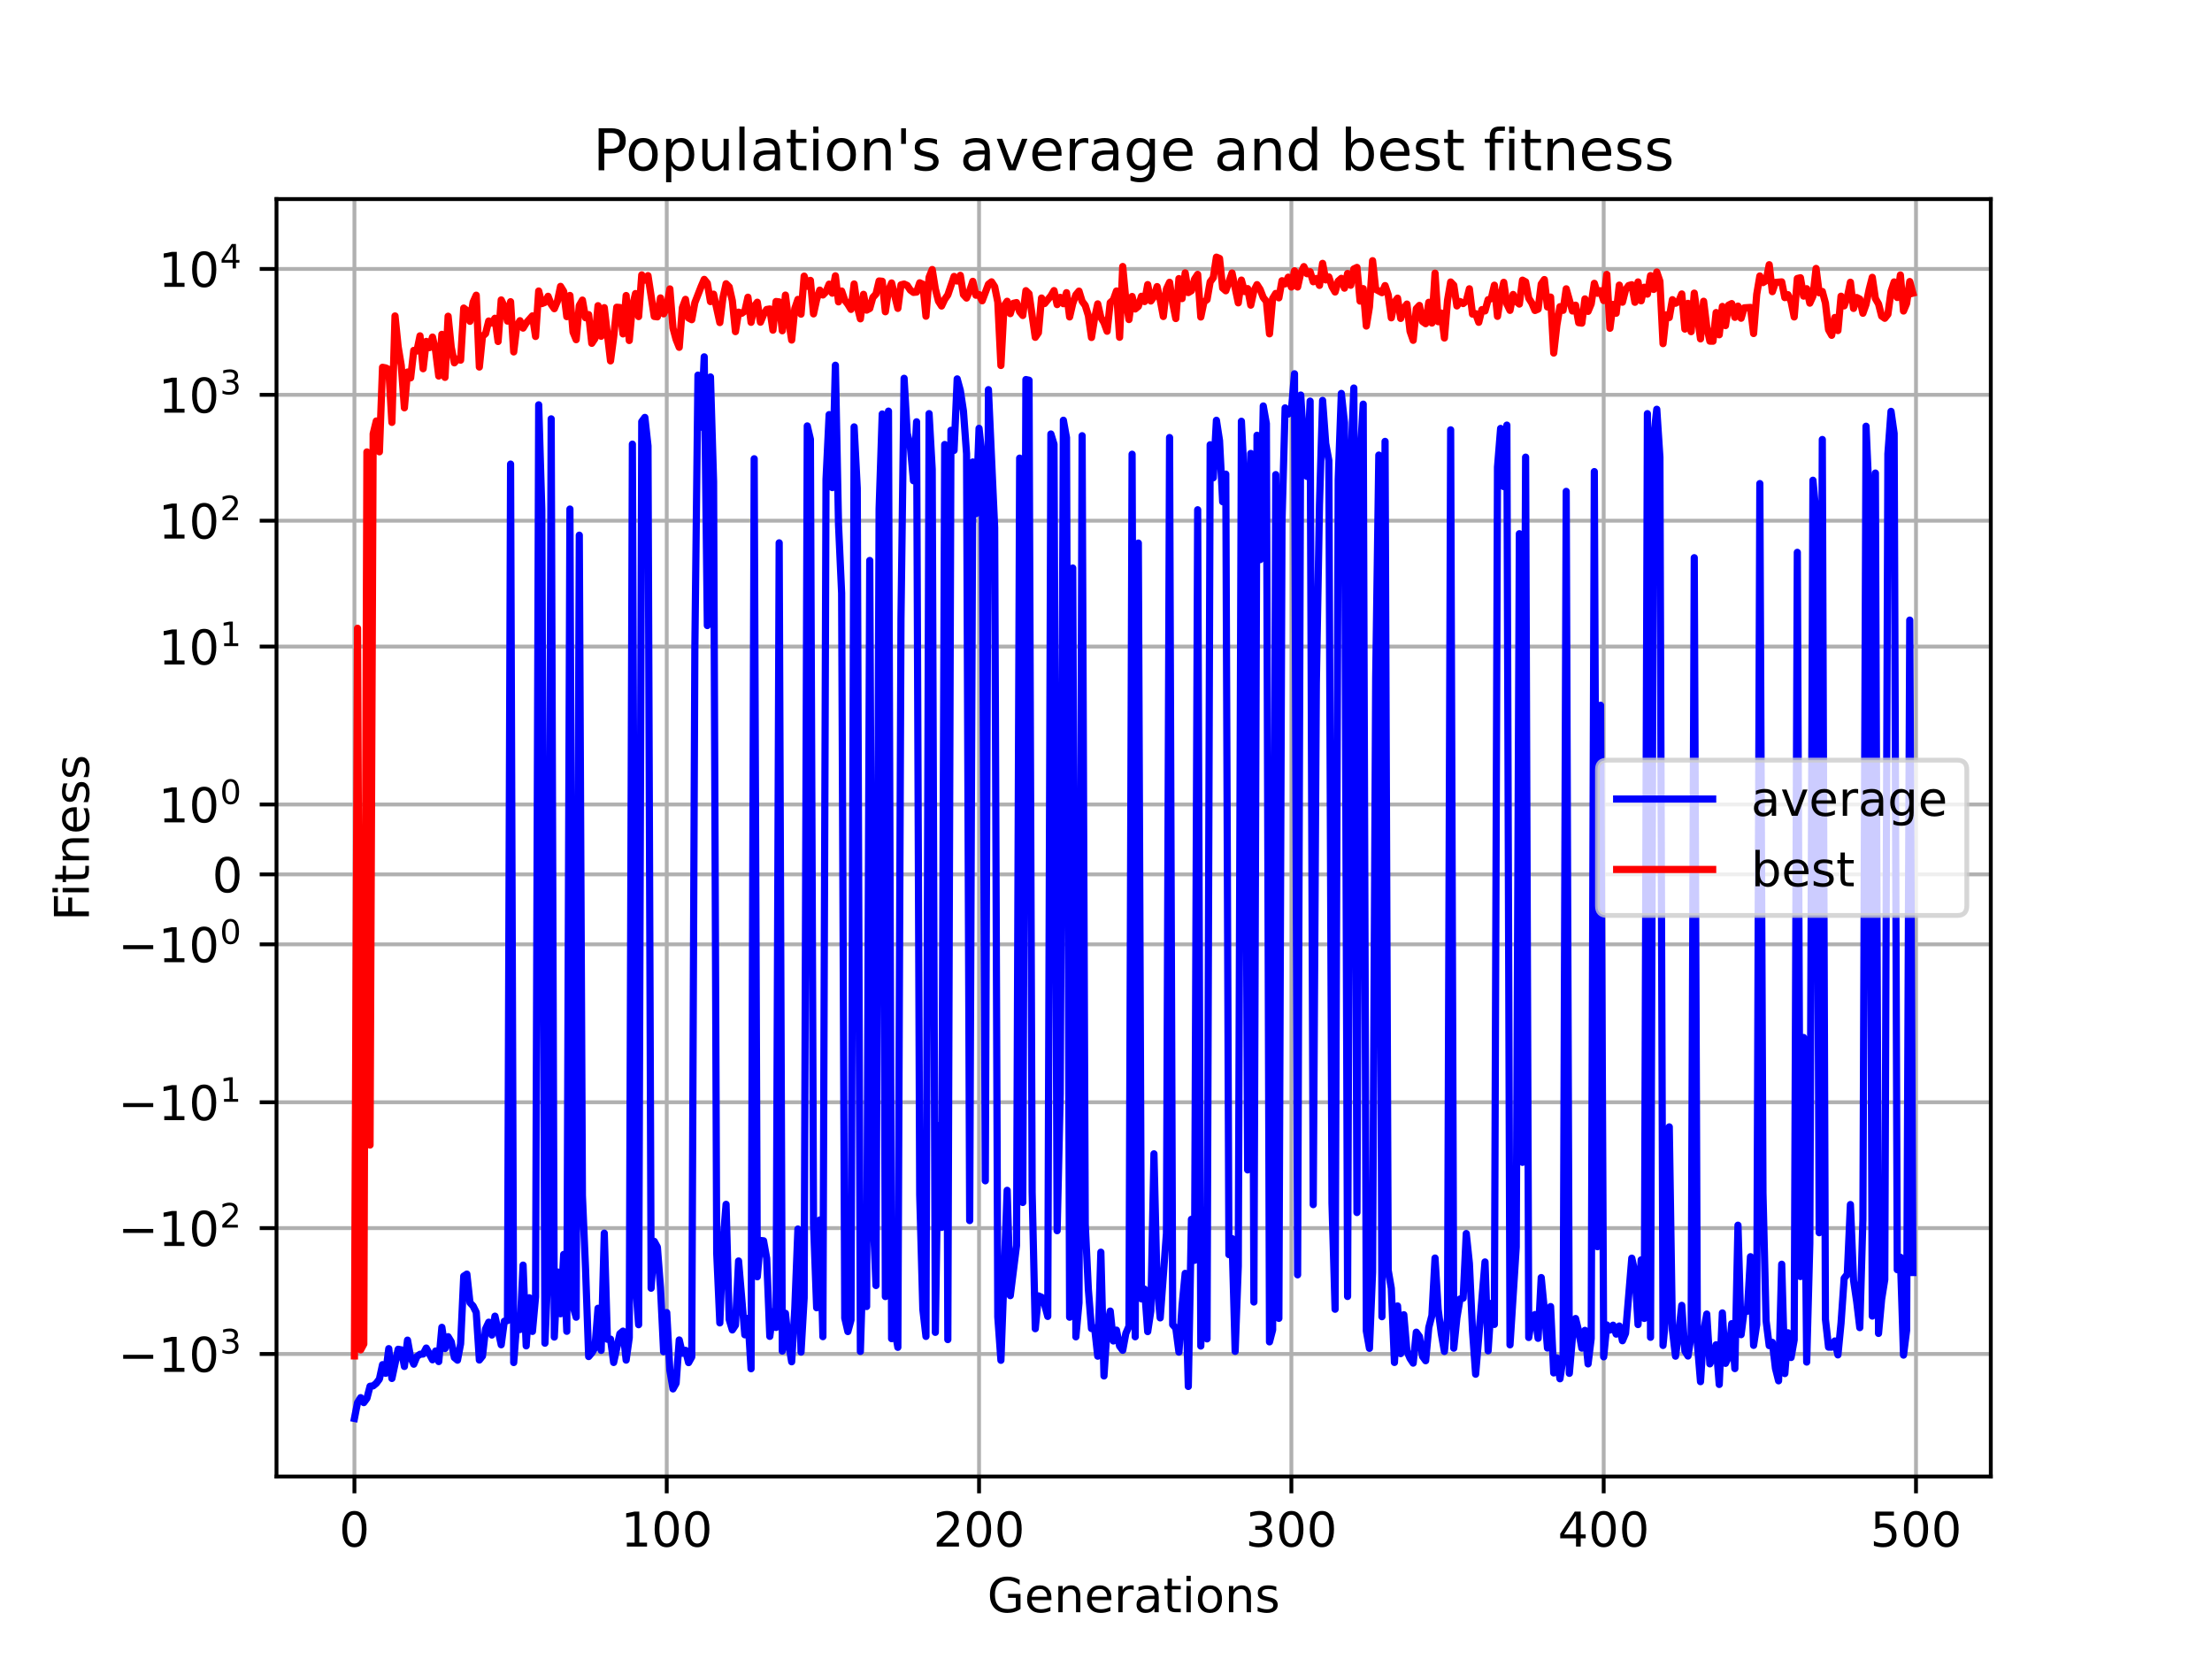 <?xml version="1.0" encoding="utf-8" standalone="no"?>
<!DOCTYPE svg PUBLIC "-//W3C//DTD SVG 1.1//EN"
  "http://www.w3.org/Graphics/SVG/1.1/DTD/svg11.dtd">
<!-- Created with matplotlib (https://matplotlib.org/) -->
<svg height="345.6pt" version="1.1" viewBox="0 0 460.8 345.6" width="460.8pt" xmlns="http://www.w3.org/2000/svg" xmlns:xlink="http://www.w3.org/1999/xlink">
 <defs>
  <style type="text/css">*{stroke-linecap:butt;stroke-linejoin:round;}</style>
 </defs>
 <g id="figure_1">
  <g id="patch_1">
   <path d="M 0 345.6 
L 460.8 345.6 
L 460.8 0 
L 0 0 
z
" style="fill:#ffffff;"/>
  </g>
  <g id="axes_1">
   <g id="patch_2">
    <path d="M 57.6 307.584 
L 414.72 307.584 
L 414.72 41.472 
L 57.6 41.472 
z
" style="fill:#ffffff;"/>
   </g>
   <g id="matplotlib.axis_1">
    <g id="xtick_1">
     <g id="line2d_1">
      <path clip-path="url(#pedc7adfb23)" d="M 73.833 307.584 
L 73.833 41.472 
" style="fill:none;stroke:#b0b0b0;stroke-linecap:square;stroke-width:0.8;"/>
     </g>
     <g id="line2d_2">
      <defs>
       <path d="M 0 0 
L 0 3.5 
" id="m3aedc5a200" style="stroke:#000000;stroke-width:0.8;"/>
      </defs>
      <g>
       <use style="stroke:#000000;stroke-width:0.8;" x="73.833" xlink:href="#m3aedc5a200" y="307.584"/>
      </g>
     </g>
     <g id="text_1">
      <!-- 0 -->
      <g transform="translate(70.651 322.182)scale(0.1 -0.1)">
       <defs>
        <path d="M 31.781 66.406 
Q 24.172 66.406 20.328 58.906 
Q 16.5 51.422 16.5 36.375 
Q 16.5 21.391 20.328 13.891 
Q 24.172 6.391 31.781 6.391 
Q 39.453 6.391 43.281 13.891 
Q 47.125 21.391 47.125 36.375 
Q 47.125 51.422 43.281 58.906 
Q 39.453 66.406 31.781 66.406 
z
M 31.781 74.219 
Q 44.047 74.219 50.516 64.516 
Q 56.984 54.828 56.984 36.375 
Q 56.984 17.969 50.516 8.266 
Q 44.047 -1.422 31.781 -1.422 
Q 19.531 -1.422 13.062 8.266 
Q 6.594 17.969 6.594 36.375 
Q 6.594 54.828 13.062 64.516 
Q 19.531 74.219 31.781 74.219 
z
" id="DejaVuSans-48"/>
       </defs>
       <use xlink:href="#DejaVuSans-48"/>
      </g>
     </g>
    </g>
    <g id="xtick_2">
     <g id="line2d_3">
      <path clip-path="url(#pedc7adfb23)" d="M 138.894 307.584 
L 138.894 41.472 
" style="fill:none;stroke:#b0b0b0;stroke-linecap:square;stroke-width:0.8;"/>
     </g>
     <g id="line2d_4">
      <g>
       <use style="stroke:#000000;stroke-width:0.8;" x="138.894" xlink:href="#m3aedc5a200" y="307.584"/>
      </g>
     </g>
     <g id="text_2">
      <!-- 100 -->
      <g transform="translate(129.35 322.182)scale(0.1 -0.1)">
       <defs>
        <path d="M 12.406 8.297 
L 28.516 8.297 
L 28.516 63.922 
L 10.984 60.406 
L 10.984 69.391 
L 28.422 72.906 
L 38.281 72.906 
L 38.281 8.297 
L 54.391 8.297 
L 54.391 0 
L 12.406 0 
z
" id="DejaVuSans-49"/>
       </defs>
       <use xlink:href="#DejaVuSans-49"/>
       <use x="63.623" xlink:href="#DejaVuSans-48"/>
       <use x="127.246" xlink:href="#DejaVuSans-48"/>
      </g>
     </g>
    </g>
    <g id="xtick_3">
     <g id="line2d_5">
      <path clip-path="url(#pedc7adfb23)" d="M 203.955 307.584 
L 203.955 41.472 
" style="fill:none;stroke:#b0b0b0;stroke-linecap:square;stroke-width:0.8;"/>
     </g>
     <g id="line2d_6">
      <g>
       <use style="stroke:#000000;stroke-width:0.8;" x="203.955" xlink:href="#m3aedc5a200" y="307.584"/>
      </g>
     </g>
     <g id="text_3">
      <!-- 200 -->
      <g transform="translate(194.411 322.182)scale(0.1 -0.1)">
       <defs>
        <path d="M 19.188 8.297 
L 53.609 8.297 
L 53.609 0 
L 7.328 0 
L 7.328 8.297 
Q 12.938 14.109 22.625 23.891 
Q 32.328 33.688 34.812 36.531 
Q 39.547 41.844 41.422 45.531 
Q 43.312 49.219 43.312 52.781 
Q 43.312 58.594 39.234 62.25 
Q 35.156 65.922 28.609 65.922 
Q 23.969 65.922 18.812 64.312 
Q 13.672 62.703 7.812 59.422 
L 7.812 69.391 
Q 13.766 71.781 18.938 73 
Q 24.125 74.219 28.422 74.219 
Q 39.75 74.219 46.484 68.547 
Q 53.219 62.891 53.219 53.422 
Q 53.219 48.922 51.531 44.891 
Q 49.859 40.875 45.406 35.406 
Q 44.188 33.984 37.641 27.219 
Q 31.109 20.453 19.188 8.297 
z
" id="DejaVuSans-50"/>
       </defs>
       <use xlink:href="#DejaVuSans-50"/>
       <use x="63.623" xlink:href="#DejaVuSans-48"/>
       <use x="127.246" xlink:href="#DejaVuSans-48"/>
      </g>
     </g>
    </g>
    <g id="xtick_4">
     <g id="line2d_7">
      <path clip-path="url(#pedc7adfb23)" d="M 269.016 307.584 
L 269.016 41.472 
" style="fill:none;stroke:#b0b0b0;stroke-linecap:square;stroke-width:0.8;"/>
     </g>
     <g id="line2d_8">
      <g>
       <use style="stroke:#000000;stroke-width:0.8;" x="269.016" xlink:href="#m3aedc5a200" y="307.584"/>
      </g>
     </g>
     <g id="text_4">
      <!-- 300 -->
      <g transform="translate(259.472 322.182)scale(0.1 -0.1)">
       <defs>
        <path d="M 40.578 39.312 
Q 47.656 37.797 51.625 33 
Q 55.609 28.219 55.609 21.188 
Q 55.609 10.406 48.188 4.484 
Q 40.766 -1.422 27.094 -1.422 
Q 22.516 -1.422 17.656 -0.516 
Q 12.797 0.391 7.625 2.203 
L 7.625 11.719 
Q 11.719 9.328 16.594 8.109 
Q 21.484 6.891 26.812 6.891 
Q 36.078 6.891 40.938 10.547 
Q 45.797 14.203 45.797 21.188 
Q 45.797 27.641 41.281 31.266 
Q 36.766 34.906 28.719 34.906 
L 20.219 34.906 
L 20.219 43.016 
L 29.109 43.016 
Q 36.375 43.016 40.234 45.922 
Q 44.094 48.828 44.094 54.297 
Q 44.094 59.906 40.109 62.906 
Q 36.141 65.922 28.719 65.922 
Q 24.656 65.922 20.016 65.031 
Q 15.375 64.156 9.812 62.312 
L 9.812 71.094 
Q 15.438 72.656 20.344 73.438 
Q 25.25 74.219 29.594 74.219 
Q 40.828 74.219 47.359 69.109 
Q 53.906 64.016 53.906 55.328 
Q 53.906 49.266 50.438 45.094 
Q 46.969 40.922 40.578 39.312 
z
" id="DejaVuSans-51"/>
       </defs>
       <use xlink:href="#DejaVuSans-51"/>
       <use x="63.623" xlink:href="#DejaVuSans-48"/>
       <use x="127.246" xlink:href="#DejaVuSans-48"/>
      </g>
     </g>
    </g>
    <g id="xtick_5">
     <g id="line2d_9">
      <path clip-path="url(#pedc7adfb23)" d="M 334.077 307.584 
L 334.077 41.472 
" style="fill:none;stroke:#b0b0b0;stroke-linecap:square;stroke-width:0.8;"/>
     </g>
     <g id="line2d_10">
      <g>
       <use style="stroke:#000000;stroke-width:0.8;" x="334.077" xlink:href="#m3aedc5a200" y="307.584"/>
      </g>
     </g>
     <g id="text_5">
      <!-- 400 -->
      <g transform="translate(324.533 322.182)scale(0.1 -0.1)">
       <defs>
        <path d="M 37.797 64.312 
L 12.891 25.391 
L 37.797 25.391 
z
M 35.203 72.906 
L 47.609 72.906 
L 47.609 25.391 
L 58.016 25.391 
L 58.016 17.188 
L 47.609 17.188 
L 47.609 0 
L 37.797 0 
L 37.797 17.188 
L 4.891 17.188 
L 4.891 26.703 
z
" id="DejaVuSans-52"/>
       </defs>
       <use xlink:href="#DejaVuSans-52"/>
       <use x="63.623" xlink:href="#DejaVuSans-48"/>
       <use x="127.246" xlink:href="#DejaVuSans-48"/>
      </g>
     </g>
    </g>
    <g id="xtick_6">
     <g id="line2d_11">
      <path clip-path="url(#pedc7adfb23)" d="M 399.138 307.584 
L 399.138 41.472 
" style="fill:none;stroke:#b0b0b0;stroke-linecap:square;stroke-width:0.8;"/>
     </g>
     <g id="line2d_12">
      <g>
       <use style="stroke:#000000;stroke-width:0.8;" x="399.138" xlink:href="#m3aedc5a200" y="307.584"/>
      </g>
     </g>
     <g id="text_6">
      <!-- 500 -->
      <g transform="translate(389.594 322.182)scale(0.1 -0.1)">
       <defs>
        <path d="M 10.797 72.906 
L 49.516 72.906 
L 49.516 64.594 
L 19.828 64.594 
L 19.828 46.734 
Q 21.969 47.469 24.109 47.828 
Q 26.266 48.188 28.422 48.188 
Q 40.625 48.188 47.75 41.5 
Q 54.891 34.812 54.891 23.391 
Q 54.891 11.625 47.562 5.094 
Q 40.234 -1.422 26.906 -1.422 
Q 22.312 -1.422 17.547 -0.641 
Q 12.797 0.141 7.719 1.703 
L 7.719 11.625 
Q 12.109 9.234 16.797 8.062 
Q 21.484 6.891 26.703 6.891 
Q 35.156 6.891 40.078 11.328 
Q 45.016 15.766 45.016 23.391 
Q 45.016 31 40.078 35.438 
Q 35.156 39.891 26.703 39.891 
Q 22.75 39.891 18.812 39.016 
Q 14.891 38.141 10.797 36.281 
z
" id="DejaVuSans-53"/>
       </defs>
       <use xlink:href="#DejaVuSans-53"/>
       <use x="63.623" xlink:href="#DejaVuSans-48"/>
       <use x="127.246" xlink:href="#DejaVuSans-48"/>
      </g>
     </g>
    </g>
    <g id="text_7">
     <!-- Generations -->
     <g transform="translate(205.662 335.861)scale(0.1 -0.1)">
      <defs>
       <path d="M 59.516 10.406 
L 59.516 29.984 
L 43.406 29.984 
L 43.406 38.094 
L 69.281 38.094 
L 69.281 6.781 
Q 63.578 2.734 56.688 0.656 
Q 49.812 -1.422 42 -1.422 
Q 24.906 -1.422 15.25 8.562 
Q 5.609 18.562 5.609 36.375 
Q 5.609 54.25 15.25 64.234 
Q 24.906 74.219 42 74.219 
Q 49.125 74.219 55.547 72.453 
Q 61.969 70.703 67.391 67.281 
L 67.391 56.781 
Q 61.922 61.422 55.766 63.766 
Q 49.609 66.109 42.828 66.109 
Q 29.438 66.109 22.719 58.641 
Q 16.016 51.172 16.016 36.375 
Q 16.016 21.625 22.719 14.156 
Q 29.438 6.688 42.828 6.688 
Q 48.047 6.688 52.141 7.594 
Q 56.25 8.5 59.516 10.406 
z
" id="DejaVuSans-71"/>
       <path d="M 56.203 29.594 
L 56.203 25.203 
L 14.891 25.203 
Q 15.484 15.922 20.484 11.062 
Q 25.484 6.203 34.422 6.203 
Q 39.594 6.203 44.453 7.469 
Q 49.312 8.734 54.109 11.281 
L 54.109 2.781 
Q 49.266 0.734 44.188 -0.344 
Q 39.109 -1.422 33.891 -1.422 
Q 20.797 -1.422 13.156 6.188 
Q 5.516 13.812 5.516 26.812 
Q 5.516 40.234 12.766 48.109 
Q 20.016 56 32.328 56 
Q 43.359 56 49.781 48.891 
Q 56.203 41.797 56.203 29.594 
z
M 47.219 32.234 
Q 47.125 39.594 43.094 43.984 
Q 39.062 48.391 32.422 48.391 
Q 24.906 48.391 20.391 44.141 
Q 15.875 39.891 15.188 32.172 
z
" id="DejaVuSans-101"/>
       <path d="M 54.891 33.016 
L 54.891 0 
L 45.906 0 
L 45.906 32.719 
Q 45.906 40.484 42.875 44.328 
Q 39.844 48.188 33.797 48.188 
Q 26.516 48.188 22.312 43.547 
Q 18.109 38.922 18.109 30.906 
L 18.109 0 
L 9.078 0 
L 9.078 54.688 
L 18.109 54.688 
L 18.109 46.188 
Q 21.344 51.125 25.703 53.562 
Q 30.078 56 35.797 56 
Q 45.219 56 50.047 50.172 
Q 54.891 44.344 54.891 33.016 
z
" id="DejaVuSans-110"/>
       <path d="M 41.109 46.297 
Q 39.594 47.172 37.812 47.578 
Q 36.031 48 33.891 48 
Q 26.266 48 22.188 43.047 
Q 18.109 38.094 18.109 28.812 
L 18.109 0 
L 9.078 0 
L 9.078 54.688 
L 18.109 54.688 
L 18.109 46.188 
Q 20.953 51.172 25.484 53.578 
Q 30.031 56 36.531 56 
Q 37.453 56 38.578 55.875 
Q 39.703 55.766 41.062 55.516 
z
" id="DejaVuSans-114"/>
       <path d="M 34.281 27.484 
Q 23.391 27.484 19.188 25 
Q 14.984 22.516 14.984 16.5 
Q 14.984 11.719 18.141 8.906 
Q 21.297 6.109 26.703 6.109 
Q 34.188 6.109 38.703 11.406 
Q 43.219 16.703 43.219 25.484 
L 43.219 27.484 
z
M 52.203 31.203 
L 52.203 0 
L 43.219 0 
L 43.219 8.297 
Q 40.141 3.328 35.547 0.953 
Q 30.953 -1.422 24.312 -1.422 
Q 15.922 -1.422 10.953 3.297 
Q 6 8.016 6 15.922 
Q 6 25.141 12.172 29.828 
Q 18.359 34.516 30.609 34.516 
L 43.219 34.516 
L 43.219 35.406 
Q 43.219 41.609 39.141 45 
Q 35.062 48.391 27.688 48.391 
Q 23 48.391 18.547 47.266 
Q 14.109 46.141 10.016 43.891 
L 10.016 52.203 
Q 14.938 54.109 19.578 55.047 
Q 24.219 56 28.609 56 
Q 40.484 56 46.344 49.844 
Q 52.203 43.703 52.203 31.203 
z
" id="DejaVuSans-97"/>
       <path d="M 18.312 70.219 
L 18.312 54.688 
L 36.812 54.688 
L 36.812 47.703 
L 18.312 47.703 
L 18.312 18.016 
Q 18.312 11.328 20.141 9.422 
Q 21.969 7.516 27.594 7.516 
L 36.812 7.516 
L 36.812 0 
L 27.594 0 
Q 17.188 0 13.234 3.875 
Q 9.281 7.766 9.281 18.016 
L 9.281 47.703 
L 2.688 47.703 
L 2.688 54.688 
L 9.281 54.688 
L 9.281 70.219 
z
" id="DejaVuSans-116"/>
       <path d="M 9.422 54.688 
L 18.406 54.688 
L 18.406 0 
L 9.422 0 
z
M 9.422 75.984 
L 18.406 75.984 
L 18.406 64.594 
L 9.422 64.594 
z
" id="DejaVuSans-105"/>
       <path d="M 30.609 48.391 
Q 23.391 48.391 19.188 42.75 
Q 14.984 37.109 14.984 27.297 
Q 14.984 17.484 19.156 11.844 
Q 23.344 6.203 30.609 6.203 
Q 37.797 6.203 41.984 11.859 
Q 46.188 17.531 46.188 27.297 
Q 46.188 37.016 41.984 42.703 
Q 37.797 48.391 30.609 48.391 
z
M 30.609 56 
Q 42.328 56 49.016 48.375 
Q 55.719 40.766 55.719 27.297 
Q 55.719 13.875 49.016 6.219 
Q 42.328 -1.422 30.609 -1.422 
Q 18.844 -1.422 12.172 6.219 
Q 5.516 13.875 5.516 27.297 
Q 5.516 40.766 12.172 48.375 
Q 18.844 56 30.609 56 
z
" id="DejaVuSans-111"/>
       <path d="M 44.281 53.078 
L 44.281 44.578 
Q 40.484 46.531 36.375 47.5 
Q 32.281 48.484 27.875 48.484 
Q 21.188 48.484 17.844 46.438 
Q 14.5 44.391 14.5 40.281 
Q 14.5 37.156 16.891 35.375 
Q 19.281 33.594 26.516 31.984 
L 29.594 31.297 
Q 39.156 29.25 43.188 25.516 
Q 47.219 21.781 47.219 15.094 
Q 47.219 7.469 41.188 3.016 
Q 35.156 -1.422 24.609 -1.422 
Q 20.219 -1.422 15.453 -0.562 
Q 10.688 0.297 5.422 2 
L 5.422 11.281 
Q 10.406 8.688 15.234 7.391 
Q 20.062 6.109 24.812 6.109 
Q 31.156 6.109 34.562 8.281 
Q 37.984 10.453 37.984 14.406 
Q 37.984 18.062 35.516 20.016 
Q 33.062 21.969 24.703 23.781 
L 21.578 24.516 
Q 13.234 26.266 9.516 29.906 
Q 5.812 33.547 5.812 39.891 
Q 5.812 47.609 11.281 51.797 
Q 16.75 56 26.812 56 
Q 31.781 56 36.172 55.266 
Q 40.578 54.547 44.281 53.078 
z
" id="DejaVuSans-115"/>
      </defs>
      <use xlink:href="#DejaVuSans-71"/>
      <use x="77.49" xlink:href="#DejaVuSans-101"/>
      <use x="139.014" xlink:href="#DejaVuSans-110"/>
      <use x="202.393" xlink:href="#DejaVuSans-101"/>
      <use x="263.916" xlink:href="#DejaVuSans-114"/>
      <use x="305.029" xlink:href="#DejaVuSans-97"/>
      <use x="366.309" xlink:href="#DejaVuSans-116"/>
      <use x="405.518" xlink:href="#DejaVuSans-105"/>
      <use x="433.301" xlink:href="#DejaVuSans-111"/>
      <use x="494.482" xlink:href="#DejaVuSans-110"/>
      <use x="557.861" xlink:href="#DejaVuSans-115"/>
     </g>
    </g>
   </g>
   <g id="matplotlib.axis_2">
    <g id="ytick_1">
     <g id="line2d_13">
      <path clip-path="url(#pedc7adfb23)" d="M 57.6 282.058 
L 414.72 282.058 
" style="fill:none;stroke:#b0b0b0;stroke-linecap:square;stroke-width:0.8;"/>
     </g>
     <g id="line2d_14">
      <defs>
       <path d="M 0 0 
L -3.5 0 
" id="m9cb0494a49" style="stroke:#000000;stroke-width:0.8;"/>
      </defs>
      <g>
       <use style="stroke:#000000;stroke-width:0.8;" x="57.6" xlink:href="#m9cb0494a49" y="282.058"/>
      </g>
     </g>
     <g id="text_8">
      <!-- $\mathdefault{-10^{3}}$ -->
      <g transform="translate(24.6 285.858)scale(0.1 -0.1)">
       <defs>
        <path d="M 10.594 35.5 
L 73.188 35.5 
L 73.188 27.203 
L 10.594 27.203 
z
" id="DejaVuSans-8722"/>
       </defs>
       <use transform="translate(0 0.766)" xlink:href="#DejaVuSans-8722"/>
       <use transform="translate(83.789 0.766)" xlink:href="#DejaVuSans-49"/>
       <use transform="translate(147.412 0.766)" xlink:href="#DejaVuSans-48"/>
       <use transform="translate(211.992 39.047)scale(0.7)" xlink:href="#DejaVuSans-51"/>
      </g>
     </g>
    </g>
    <g id="ytick_2">
     <g id="line2d_15">
      <path clip-path="url(#pedc7adfb23)" d="M 57.6 255.837 
L 414.72 255.837 
" style="fill:none;stroke:#b0b0b0;stroke-linecap:square;stroke-width:0.8;"/>
     </g>
     <g id="line2d_16">
      <g>
       <use style="stroke:#000000;stroke-width:0.8;" x="57.6" xlink:href="#m9cb0494a49" y="255.837"/>
      </g>
     </g>
     <g id="text_9">
      <!-- $\mathdefault{-10^{2}}$ -->
      <g transform="translate(24.6 259.636)scale(0.1 -0.1)">
       <use transform="translate(0 0.766)" xlink:href="#DejaVuSans-8722"/>
       <use transform="translate(83.789 0.766)" xlink:href="#DejaVuSans-49"/>
       <use transform="translate(147.412 0.766)" xlink:href="#DejaVuSans-48"/>
       <use transform="translate(211.992 39.047)scale(0.7)" xlink:href="#DejaVuSans-50"/>
      </g>
     </g>
    </g>
    <g id="ytick_3">
     <g id="line2d_17">
      <path clip-path="url(#pedc7adfb23)" d="M 57.6 229.615 
L 414.72 229.615 
" style="fill:none;stroke:#b0b0b0;stroke-linecap:square;stroke-width:0.8;"/>
     </g>
     <g id="line2d_18">
      <g>
       <use style="stroke:#000000;stroke-width:0.8;" x="57.6" xlink:href="#m9cb0494a49" y="229.615"/>
      </g>
     </g>
     <g id="text_10">
      <!-- $\mathdefault{-10^{1}}$ -->
      <g transform="translate(24.6 233.414)scale(0.1 -0.1)">
       <use transform="translate(0 0.684)" xlink:href="#DejaVuSans-8722"/>
       <use transform="translate(83.789 0.684)" xlink:href="#DejaVuSans-49"/>
       <use transform="translate(147.412 0.684)" xlink:href="#DejaVuSans-48"/>
       <use transform="translate(211.992 38.966)scale(0.7)" xlink:href="#DejaVuSans-49"/>
      </g>
     </g>
    </g>
    <g id="ytick_4">
     <g id="line2d_19">
      <path clip-path="url(#pedc7adfb23)" d="M 57.6 196.72 
L 414.72 196.72 
" style="fill:none;stroke:#b0b0b0;stroke-linecap:square;stroke-width:0.8;"/>
     </g>
     <g id="line2d_20">
      <g>
       <use style="stroke:#000000;stroke-width:0.8;" x="57.6" xlink:href="#m9cb0494a49" y="196.72"/>
      </g>
     </g>
     <g id="text_11">
      <!-- $\mathdefault{-10^{0}}$ -->
      <g transform="translate(24.6 200.519)scale(0.1 -0.1)">
       <use transform="translate(0 0.766)" xlink:href="#DejaVuSans-8722"/>
       <use transform="translate(83.789 0.766)" xlink:href="#DejaVuSans-49"/>
       <use transform="translate(147.412 0.766)" xlink:href="#DejaVuSans-48"/>
       <use transform="translate(211.992 39.047)scale(0.7)" xlink:href="#DejaVuSans-48"/>
      </g>
     </g>
    </g>
    <g id="ytick_5">
     <g id="line2d_21">
      <path clip-path="url(#pedc7adfb23)" d="M 57.6 182.152 
L 414.72 182.152 
" style="fill:none;stroke:#b0b0b0;stroke-linecap:square;stroke-width:0.8;"/>
     </g>
     <g id="line2d_22">
      <g>
       <use style="stroke:#000000;stroke-width:0.8;" x="57.6" xlink:href="#m9cb0494a49" y="182.152"/>
      </g>
     </g>
     <g id="text_12">
      <!-- $\mathdefault{0}$ -->
      <g transform="translate(44.2 185.951)scale(0.1 -0.1)">
       <use transform="translate(0 0.781)" xlink:href="#DejaVuSans-48"/>
      </g>
     </g>
    </g>
    <g id="ytick_6">
     <g id="line2d_23">
      <path clip-path="url(#pedc7adfb23)" d="M 57.6 167.585 
L 414.72 167.585 
" style="fill:none;stroke:#b0b0b0;stroke-linecap:square;stroke-width:0.8;"/>
     </g>
     <g id="line2d_24">
      <g>
       <use style="stroke:#000000;stroke-width:0.8;" x="57.6" xlink:href="#m9cb0494a49" y="167.585"/>
      </g>
     </g>
     <g id="text_13">
      <!-- $\mathdefault{10^{0}}$ -->
      <g transform="translate(33 171.384)scale(0.1 -0.1)">
       <use transform="translate(0 0.766)" xlink:href="#DejaVuSans-49"/>
       <use transform="translate(63.623 0.766)" xlink:href="#DejaVuSans-48"/>
       <use transform="translate(128.203 39.047)scale(0.7)" xlink:href="#DejaVuSans-48"/>
      </g>
     </g>
    </g>
    <g id="ytick_7">
     <g id="line2d_25">
      <path clip-path="url(#pedc7adfb23)" d="M 57.6 134.689 
L 414.72 134.689 
" style="fill:none;stroke:#b0b0b0;stroke-linecap:square;stroke-width:0.8;"/>
     </g>
     <g id="line2d_26">
      <g>
       <use style="stroke:#000000;stroke-width:0.8;" x="57.6" xlink:href="#m9cb0494a49" y="134.689"/>
      </g>
     </g>
     <g id="text_14">
      <!-- $\mathdefault{10^{1}}$ -->
      <g transform="translate(33 138.488)scale(0.1 -0.1)">
       <use transform="translate(0 0.684)" xlink:href="#DejaVuSans-49"/>
       <use transform="translate(63.623 0.684)" xlink:href="#DejaVuSans-48"/>
       <use transform="translate(128.203 38.966)scale(0.7)" xlink:href="#DejaVuSans-49"/>
      </g>
     </g>
    </g>
    <g id="ytick_8">
     <g id="line2d_27">
      <path clip-path="url(#pedc7adfb23)" d="M 57.6 108.467 
L 414.72 108.467 
" style="fill:none;stroke:#b0b0b0;stroke-linecap:square;stroke-width:0.8;"/>
     </g>
     <g id="line2d_28">
      <g>
       <use style="stroke:#000000;stroke-width:0.8;" x="57.6" xlink:href="#m9cb0494a49" y="108.467"/>
      </g>
     </g>
     <g id="text_15">
      <!-- $\mathdefault{10^{2}}$ -->
      <g transform="translate(33 112.267)scale(0.1 -0.1)">
       <use transform="translate(0 0.766)" xlink:href="#DejaVuSans-49"/>
       <use transform="translate(63.623 0.766)" xlink:href="#DejaVuSans-48"/>
       <use transform="translate(128.203 39.047)scale(0.7)" xlink:href="#DejaVuSans-50"/>
      </g>
     </g>
    </g>
    <g id="ytick_9">
     <g id="line2d_29">
      <path clip-path="url(#pedc7adfb23)" d="M 57.6 82.246 
L 414.72 82.246 
" style="fill:none;stroke:#b0b0b0;stroke-linecap:square;stroke-width:0.8;"/>
     </g>
     <g id="line2d_30">
      <g>
       <use style="stroke:#000000;stroke-width:0.8;" x="57.6" xlink:href="#m9cb0494a49" y="82.246"/>
      </g>
     </g>
     <g id="text_16">
      <!-- $\mathdefault{10^{3}}$ -->
      <g transform="translate(33 86.045)scale(0.1 -0.1)">
       <use transform="translate(0 0.766)" xlink:href="#DejaVuSans-49"/>
       <use transform="translate(63.623 0.766)" xlink:href="#DejaVuSans-48"/>
       <use transform="translate(128.203 39.047)scale(0.7)" xlink:href="#DejaVuSans-51"/>
      </g>
     </g>
    </g>
    <g id="ytick_10">
     <g id="line2d_31">
      <path clip-path="url(#pedc7adfb23)" d="M 57.6 56.024 
L 414.72 56.024 
" style="fill:none;stroke:#b0b0b0;stroke-linecap:square;stroke-width:0.8;"/>
     </g>
     <g id="line2d_32">
      <g>
       <use style="stroke:#000000;stroke-width:0.8;" x="57.6" xlink:href="#m9cb0494a49" y="56.024"/>
      </g>
     </g>
     <g id="text_17">
      <!-- $\mathdefault{10^{4}}$ -->
      <g transform="translate(33 59.823)scale(0.1 -0.1)">
       <use transform="translate(0 0.684)" xlink:href="#DejaVuSans-49"/>
       <use transform="translate(63.623 0.684)" xlink:href="#DejaVuSans-48"/>
       <use transform="translate(128.203 38.966)scale(0.7)" xlink:href="#DejaVuSans-52"/>
      </g>
     </g>
    </g>
    <g id="text_18">
     <!-- Fitness -->
     <g transform="translate(18.52 191.845)rotate(-90)scale(0.1 -0.1)">
      <defs>
       <path d="M 9.812 72.906 
L 51.703 72.906 
L 51.703 64.594 
L 19.672 64.594 
L 19.672 43.109 
L 48.578 43.109 
L 48.578 34.812 
L 19.672 34.812 
L 19.672 0 
L 9.812 0 
z
" id="DejaVuSans-70"/>
      </defs>
      <use xlink:href="#DejaVuSans-70"/>
      <use x="50.27" xlink:href="#DejaVuSans-105"/>
      <use x="78.053" xlink:href="#DejaVuSans-116"/>
      <use x="117.262" xlink:href="#DejaVuSans-110"/>
      <use x="180.641" xlink:href="#DejaVuSans-101"/>
      <use x="242.164" xlink:href="#DejaVuSans-115"/>
      <use x="294.264" xlink:href="#DejaVuSans-115"/>
     </g>
    </g>
   </g>
   <g id="line2d_33">
    <path clip-path="url(#pedc7adfb23)" d="M 73.833 295.488 
L 74.483 292.193 
L 75.134 291.158 
L 75.785 292.184 
L 76.435 291.298 
L 77.086 288.779 
L 77.736 288.7 
L 78.387 288.163 
L 79.038 287.285 
L 79.688 284.283 
L 80.339 286.085 
L 80.989 280.943 
L 81.64 287.159 
L 82.941 281.077 
L 83.592 281.203 
L 84.242 284.661 
L 84.893 279.174 
L 85.544 282.759 
L 86.194 284.186 
L 86.845 282.592 
L 87.496 282.119 
L 88.146 282.069 
L 88.797 280.821 
L 90.098 283.27 
L 90.749 281.437 
L 91.399 283.639 
L 92.05 276.506 
L 92.7 280.928 
L 93.351 278.459 
L 94.002 279.529 
L 94.652 282.8 
L 95.303 283.35 
L 95.953 279.942 
L 96.604 265.847 
L 97.255 265.417 
L 97.905 271.368 
L 98.556 272.074 
L 99.207 273.389 
L 99.857 283.319 
L 100.508 282.498 
L 101.158 276.82 
L 101.809 275.439 
L 102.46 278.114 
L 103.11 274.18 
L 104.411 280.142 
L 105.062 275.233 
L 105.713 275.112 
L 106.363 96.678 
L 107.014 283.84 
L 107.664 275.245 
L 108.315 276.967 
L 108.966 263.545 
L 109.616 280.369 
L 110.267 270.346 
L 110.918 277.357 
L 111.568 270.158 
L 112.219 84.332 
L 112.869 106.114 
L 113.52 279.813 
L 114.171 264.278 
L 114.821 87.256 
L 115.472 278.532 
L 116.122 264.969 
L 116.773 273.68 
L 117.424 261.316 
L 118.074 277.335 
L 118.725 106.049 
L 119.375 272.112 
L 120.026 274.401 
L 120.677 111.49 
L 121.327 249.057 
L 121.978 264.298 
L 122.629 282.595 
L 123.279 281.83 
L 123.93 280.777 
L 124.58 272.539 
L 125.231 281.307 
L 125.882 256.889 
L 126.532 278.995 
L 127.183 278.965 
L 127.833 283.826 
L 129.135 277.839 
L 129.785 277.298 
L 130.436 283.335 
L 131.086 278.648 
L 131.737 92.526 
L 132.388 267.389 
L 133.038 275.962 
L 133.689 87.829 
L 134.339 86.954 
L 134.99 92.907 
L 135.641 268.359 
L 136.291 258.595 
L 136.942 259.8 
L 137.593 268.234 
L 138.243 281.581 
L 138.894 273.433 
L 139.544 285.463 
L 140.195 289.335 
L 140.846 288.168 
L 141.496 279.137 
L 142.147 281.902 
L 142.797 281.299 
L 143.448 283.86 
L 144.099 282.684 
L 144.749 135.195 
L 145.4 78.146 
L 146.05 88.999 
L 146.701 74.333 
L 147.352 130.315 
L 148.002 78.528 
L 148.653 100.304 
L 149.304 261.04 
L 149.954 275.582 
L 150.605 258.886 
L 151.255 250.885 
L 151.906 274.879 
L 152.557 277.047 
L 153.207 276.057 
L 153.858 262.683 
L 155.159 278.064 
L 155.81 274.633 
L 156.46 285.136 
L 157.111 95.567 
L 157.761 265.978 
L 158.412 258.415 
L 159.063 258.476 
L 159.713 262.136 
L 160.364 278.394 
L 161.015 273.249 
L 161.665 276.538 
L 162.316 113.083 
L 162.966 281.455 
L 163.617 273.577 
L 164.268 279.806 
L 164.918 283.682 
L 165.569 272.616 
L 166.219 256.033 
L 166.87 281.666 
L 167.521 270.368 
L 168.171 88.726 
L 168.822 91.505 
L 169.472 254.896 
L 170.123 272.431 
L 170.774 254.143 
L 171.424 278.449 
L 172.075 99.866 
L 172.725 86.372 
L 173.376 101.575 
L 174.027 76.086 
L 174.677 109.233 
L 175.328 123.572 
L 175.979 274.577 
L 176.629 277.388 
L 177.28 274.974 
L 177.93 88.928 
L 178.581 101.689 
L 179.232 281.526 
L 179.882 259.853 
L 180.533 272.173 
L 181.183 116.758 
L 181.834 252.38 
L 182.485 267.795 
L 183.135 105.999 
L 183.786 86.24 
L 184.436 270.099 
L 185.087 85.647 
L 185.738 278.873 
L 186.388 276.846 
L 187.039 280.671 
L 187.69 128.876 
L 188.34 78.808 
L 188.991 90.243 
L 189.641 93.08 
L 190.292 100.152 
L 190.943 87.865 
L 191.593 248.931 
L 192.244 272.77 
L 192.894 278.401 
L 193.545 86.166 
L 194.196 97.759 
L 194.846 277.553 
L 195.497 234.475 
L 196.147 255.694 
L 196.798 92.598 
L 197.449 279.063 
L 198.099 89.643 
L 198.75 93.829 
L 199.401 78.93 
L 200.051 81.323 
L 200.702 85.627 
L 201.352 94.542 
L 202.003 254.27 
L 202.654 96.24 
L 203.304 107.016 
L 203.955 89.233 
L 204.605 95.366 
L 205.256 245.981 
L 205.907 81.175 
L 207.208 109.925 
L 207.858 274.335 
L 208.509 283.374 
L 209.81 247.966 
L 210.461 269.907 
L 211.762 259.459 
L 212.413 95.439 
L 213.063 250.495 
L 213.714 79.068 
L 214.365 79.21 
L 215.015 248.343 
L 215.666 276.794 
L 216.316 269.952 
L 216.967 270.233 
L 217.618 271.813 
L 218.268 274.233 
L 218.919 90.41 
L 219.569 92.547 
L 220.22 256.382 
L 220.871 227.948 
L 221.521 87.545 
L 222.172 91.177 
L 222.822 274.402 
L 223.473 118.328 
L 224.124 278.486 
L 224.774 271.398 
L 225.425 90.767 
L 226.076 255.009 
L 226.726 268.614 
L 227.377 276.762 
L 228.027 276.609 
L 228.678 282.517 
L 229.329 260.855 
L 229.979 286.637 
L 230.63 276.626 
L 231.28 273.118 
L 231.931 279.346 
L 232.582 277.091 
L 233.232 280.418 
L 233.883 281.289 
L 234.533 277.768 
L 235.184 276.279 
L 235.835 94.624 
L 236.485 278.474 
L 237.136 113.13 
L 237.787 270.582 
L 238.437 268.548 
L 239.088 277.4 
L 239.738 273.094 
L 240.389 240.363 
L 241.04 267.9 
L 241.69 274.54 
L 242.991 256.918 
L 243.642 91.148 
L 244.293 275.947 
L 244.943 276.692 
L 245.594 281.667 
L 246.244 271.988 
L 246.895 265.266 
L 247.546 288.825 
L 248.196 254.007 
L 248.847 262.549 
L 249.498 106.195 
L 250.148 280.407 
L 250.799 252.118 
L 251.449 278.912 
L 252.1 92.645 
L 252.751 99.532 
L 253.401 87.554 
L 254.052 91.79 
L 254.702 104.522 
L 255.353 98.769 
L 256.004 261.367 
L 256.654 258.017 
L 257.305 281.51 
L 257.955 263.759 
L 258.606 87.753 
L 259.257 100.631 
L 259.907 243.714 
L 260.558 94.461 
L 261.208 271.234 
L 261.859 90.673 
L 262.51 116.585 
L 263.16 84.572 
L 263.811 88.249 
L 264.462 279.537 
L 265.112 277.041 
L 265.763 98.868 
L 266.413 274.64 
L 267.064 108.714 
L 267.715 84.97 
L 268.365 86.258 
L 269.016 85.554 
L 269.666 77.867 
L 270.317 265.57 
L 270.968 82.299 
L 271.618 93.071 
L 272.269 99.254 
L 272.919 83.565 
L 273.57 250.945 
L 274.221 142.301 
L 274.871 105.218 
L 275.522 83.413 
L 276.173 92.376 
L 276.823 95.933 
L 277.474 250.644 
L 278.124 272.741 
L 278.775 99.878 
L 279.426 81.956 
L 280.076 88.039 
L 280.727 270.076 
L 281.377 96.886 
L 282.028 80.833 
L 282.679 252.59 
L 283.329 95.464 
L 283.98 84.192 
L 284.63 277.257 
L 285.281 280.887 
L 285.932 265.015 
L 286.582 141.221 
L 287.233 94.803 
L 287.884 274.293 
L 288.534 91.952 
L 289.185 264.595 
L 289.835 268.393 
L 290.486 283.824 
L 291.137 272.053 
L 291.787 281.984 
L 292.438 273.881 
L 293.088 281.443 
L 293.739 282.976 
L 294.39 283.962 
L 295.04 277.522 
L 295.691 278.418 
L 296.341 282.569 
L 296.992 283.462 
L 297.643 276.537 
L 298.293 274.028 
L 298.944 262.073 
L 299.595 272.782 
L 300.245 277.813 
L 300.896 281.528 
L 301.546 274.488 
L 302.197 89.544 
L 302.848 280.847 
L 303.498 274.529 
L 304.149 270.603 
L 304.799 270.435 
L 305.45 256.968 
L 306.101 263.184 
L 306.751 277.259 
L 307.402 286.272 
L 309.354 262.885 
L 310.004 281.401 
L 310.655 271.515 
L 311.305 275.901 
L 311.956 97.318 
L 312.607 89.25 
L 313.257 101.379 
L 313.908 88.56 
L 314.559 280.155 
L 315.86 259.773 
L 316.51 111.183 
L 317.161 242.138 
L 317.812 95.233 
L 318.462 278.627 
L 319.113 274.389 
L 319.763 273.846 
L 320.414 278.799 
L 321.065 266.141 
L 321.715 272.873 
L 322.366 280.823 
L 323.016 272.182 
L 323.667 286.004 
L 324.318 282.88 
L 324.968 287.227 
L 325.619 282.901 
L 326.27 102.363 
L 326.92 286.095 
L 327.571 278.577 
L 328.221 274.672 
L 328.872 277.349 
L 329.523 280.841 
L 330.173 277.142 
L 330.824 284.126 
L 331.474 278.833 
L 332.125 98.243 
L 332.776 259.711 
L 333.426 146.917 
L 334.077 282.653 
L 334.727 276.011 
L 335.378 277.075 
L 336.029 276.062 
L 336.679 277.92 
L 337.33 276.234 
L 337.981 279.299 
L 338.631 277.755 
L 339.932 262.103 
L 340.583 265.036 
L 341.234 275.936 
L 341.884 262.454 
L 342.535 274.653 
L 343.185 86.175 
L 343.836 278.586 
L 344.487 91.072 
L 345.137 85.259 
L 345.788 95.224 
L 346.438 280.283 
L 347.089 273.282 
L 347.74 234.752 
L 348.39 277.079 
L 349.041 282.513 
L 349.691 277.737 
L 350.342 271.932 
L 350.993 281.442 
L 351.643 282.484 
L 352.294 278.279 
L 352.945 116.181 
L 353.595 279.928 
L 354.246 287.825 
L 354.896 277.422 
L 355.547 273.742 
L 356.198 284.117 
L 356.848 282.777 
L 357.499 280.135 
L 358.149 288.409 
L 358.8 273.506 
L 359.451 284.012 
L 360.101 282.695 
L 360.752 275.745 
L 361.402 285.103 
L 362.053 255.233 
L 362.704 278.038 
L 363.354 272.887 
L 364.005 273.15 
L 364.656 261.791 
L 365.306 280.265 
L 365.957 275.922 
L 366.607 100.738 
L 367.258 248.48 
L 367.909 275.15 
L 368.559 280.321 
L 369.21 279.638 
L 369.86 285.069 
L 370.511 287.65 
L 371.162 263.362 
L 371.812 286.138 
L 372.463 277.642 
L 373.113 282.793 
L 373.764 279.119 
L 374.415 115.063 
L 375.065 265.926 
L 375.716 216.125 
L 376.367 283.744 
L 377.017 259.076 
L 377.668 100.044 
L 378.318 107.115 
L 378.969 256.793 
L 379.62 91.558 
L 380.27 274.817 
L 380.921 280.633 
L 381.571 280.642 
L 382.222 279.349 
L 382.873 282.248 
L 383.523 275.625 
L 384.174 266.283 
L 384.824 265.453 
L 385.475 250.927 
L 386.126 266.696 
L 386.776 271.117 
L 387.427 276.571 
L 388.078 254 
L 388.728 88.792 
L 389.379 103.588 
L 390.029 274.16 
L 390.68 98.547 
L 391.331 277.775 
L 391.981 270.642 
L 392.632 266.563 
L 393.282 94.553 
L 393.933 85.694 
L 394.584 90.289 
L 395.234 264.5 
L 395.885 261.906 
L 396.535 282.292 
L 397.186 277.131 
L 397.837 129.181 
L 398.487 265.087 
L 398.487 265.087 
" style="fill:none;stroke:#0000ff;stroke-linecap:square;stroke-width:1.5;"/>
   </g>
   <g id="line2d_34">
    <path clip-path="url(#pedc7adfb23)" d="M 73.833 282.458 
L 74.483 130.877 
L 75.134 281.203 
L 75.785 279.984 
L 76.435 94.146 
L 77.086 238.537 
L 77.736 90.368 
L 78.387 87.7 
L 79.038 94.123 
L 79.688 76.514 
L 80.339 76.642 
L 80.989 76.964 
L 81.64 87.992 
L 82.291 65.818 
L 82.941 72.205 
L 83.592 76.155 
L 84.242 84.956 
L 84.893 77.499 
L 85.544 78.717 
L 86.194 72.993 
L 86.845 73.114 
L 87.496 69.959 
L 88.146 76.812 
L 88.797 71.119 
L 89.447 72.422 
L 90.098 70.22 
L 90.749 73.125 
L 91.399 78.337 
L 92.05 69.651 
L 92.7 78.613 
L 93.351 65.878 
L 94.002 72.329 
L 94.652 75.586 
L 95.303 74.777 
L 95.953 75.026 
L 96.604 64.177 
L 97.255 64.698 
L 97.905 66.937 
L 98.556 62.947 
L 99.207 61.496 
L 99.857 76.461 
L 100.508 70.072 
L 101.158 69.483 
L 101.809 66.873 
L 102.46 67.293 
L 103.11 66.299 
L 103.761 71.142 
L 104.411 62.482 
L 105.062 63.838 
L 105.713 66.89 
L 106.363 62.855 
L 107.014 73.311 
L 107.664 67.919 
L 108.315 66.805 
L 108.966 68.35 
L 109.616 67.273 
L 110.918 65.799 
L 111.568 70.092 
L 112.219 60.623 
L 112.869 63.25 
L 113.52 62.99 
L 114.171 61.721 
L 114.821 63.389 
L 115.472 64.307 
L 116.122 62.747 
L 116.773 59.656 
L 117.424 60.709 
L 118.074 65.965 
L 118.725 61.546 
L 119.375 69.181 
L 120.026 70.763 
L 120.677 63.644 
L 121.327 62.516 
L 121.978 66.196 
L 122.629 65.542 
L 123.279 71.52 
L 123.93 70.544 
L 124.58 63.68 
L 125.231 70.052 
L 125.882 64.089 
L 127.183 75.18 
L 127.833 70.239 
L 128.484 64.001 
L 129.135 64.058 
L 129.785 69.557 
L 130.436 61.563 
L 131.086 70.935 
L 131.737 63.81 
L 132.388 61.157 
L 133.038 65.95 
L 133.689 57.267 
L 134.339 58.356 
L 134.99 57.423 
L 136.291 65.918 
L 136.942 66.004 
L 137.593 62.064 
L 138.243 65.379 
L 138.894 64.078 
L 139.544 60.186 
L 140.195 68.333 
L 140.846 70.738 
L 141.496 72.354 
L 142.147 64.097 
L 142.797 62.36 
L 143.448 66.253 
L 144.099 66.601 
L 144.749 63.058 
L 146.05 59.719 
L 146.701 58.199 
L 147.352 59.006 
L 148.002 62.83 
L 148.653 61.28 
L 149.954 67.2 
L 150.605 62.001 
L 151.255 59.113 
L 151.906 59.774 
L 152.557 62.659 
L 153.207 69.083 
L 153.858 65.027 
L 154.508 65.274 
L 155.159 64.801 
L 155.81 61.916 
L 156.46 67.144 
L 157.111 63.814 
L 157.761 62.958 
L 158.412 67.117 
L 159.063 65.551 
L 159.713 64.471 
L 160.364 64.363 
L 161.015 68.779 
L 161.665 62.806 
L 162.316 62.89 
L 162.966 68.904 
L 163.617 61.471 
L 164.268 66.675 
L 164.918 70.841 
L 165.569 64.282 
L 166.219 62.371 
L 166.87 65.443 
L 167.521 57.521 
L 168.171 59.64 
L 168.822 58.41 
L 169.472 65.388 
L 170.123 62.402 
L 170.774 60.437 
L 171.424 61.45 
L 172.075 60.782 
L 172.725 59.194 
L 173.376 61.071 
L 174.027 57.458 
L 174.677 62.885 
L 175.328 60.622 
L 175.979 62.522 
L 176.629 63.381 
L 177.28 64.452 
L 177.93 59.155 
L 178.581 63.823 
L 179.232 66.421 
L 179.882 61.311 
L 180.533 64.607 
L 181.183 64.263 
L 181.834 61.964 
L 182.485 61.252 
L 183.135 58.531 
L 183.786 58.592 
L 184.436 64.942 
L 185.087 60.505 
L 185.738 58.948 
L 187.039 64.24 
L 187.69 59.339 
L 188.34 59.172 
L 188.991 59.467 
L 189.641 60.439 
L 190.292 60.911 
L 190.943 60.843 
L 191.593 58.913 
L 192.244 59.213 
L 192.894 65.872 
L 193.545 57.763 
L 194.196 56.149 
L 194.846 60.167 
L 195.497 62.728 
L 196.147 63.748 
L 196.798 62.364 
L 197.449 61.432 
L 198.75 57.584 
L 199.401 58.547 
L 200.051 57.365 
L 200.702 61.381 
L 201.352 62.091 
L 202.003 60.566 
L 202.654 58.605 
L 203.304 61.501 
L 203.955 61.36 
L 204.605 62.664 
L 205.907 59.218 
L 206.557 58.712 
L 207.208 59.718 
L 207.858 62.93 
L 208.509 76.137 
L 209.16 63.712 
L 209.81 62.761 
L 210.461 65.336 
L 211.112 63.181 
L 211.762 63.033 
L 212.413 64.949 
L 213.063 65.718 
L 213.714 60.554 
L 214.365 61.187 
L 215.666 70.269 
L 216.316 69.326 
L 216.967 62.085 
L 217.618 63.232 
L 218.919 61.648 
L 219.569 60.538 
L 220.22 63.453 
L 220.871 61.949 
L 221.521 63.265 
L 222.172 60.969 
L 222.822 66.026 
L 223.473 63.228 
L 224.124 61.42 
L 224.774 60.645 
L 225.425 62.761 
L 226.076 63.64 
L 226.726 65.745 
L 227.377 70.308 
L 228.027 66.254 
L 228.678 63.301 
L 229.329 66.125 
L 229.979 67.215 
L 230.63 69.004 
L 231.28 63.04 
L 231.931 62.459 
L 232.582 60.618 
L 233.232 70.262 
L 233.883 55.519 
L 234.533 62.45 
L 235.184 66.569 
L 235.835 61.76 
L 236.485 64.363 
L 237.136 63.82 
L 237.787 61.717 
L 238.437 62.821 
L 239.088 59.286 
L 239.738 62.704 
L 240.389 61.802 
L 241.04 59.702 
L 241.69 62.465 
L 242.341 65.93 
L 242.991 60.209 
L 243.642 58.806 
L 244.293 63.153 
L 244.943 66.363 
L 245.594 58.036 
L 246.244 62.203 
L 246.895 56.835 
L 247.546 60.954 
L 248.196 60.564 
L 248.847 58.146 
L 249.498 57.158 
L 250.148 66.044 
L 250.799 62.908 
L 251.449 62.418 
L 252.1 58.718 
L 252.751 57.846 
L 253.401 53.568 
L 254.052 53.839 
L 254.702 60.009 
L 255.353 60.575 
L 256.654 56.87 
L 257.955 63.093 
L 258.606 58.346 
L 259.257 60.726 
L 259.907 60.119 
L 260.558 63.567 
L 261.208 60.578 
L 261.859 59.293 
L 262.51 60.307 
L 263.16 61.979 
L 263.811 62.789 
L 264.462 69.546 
L 265.112 62.187 
L 265.763 61.126 
L 266.413 62.052 
L 267.064 58.476 
L 267.715 59.143 
L 268.365 57.742 
L 269.016 59.793 
L 269.666 56.411 
L 270.317 59.792 
L 270.968 56.887 
L 271.618 55.541 
L 272.269 57.015 
L 272.919 56.606 
L 273.57 58.695 
L 274.221 58.009 
L 274.871 59.451 
L 275.522 54.866 
L 276.173 58.309 
L 276.823 57.683 
L 277.474 59.698 
L 278.124 60.827 
L 278.775 58.559 
L 279.426 57.987 
L 280.076 60.028 
L 280.727 56.972 
L 281.377 59.428 
L 282.028 56.023 
L 282.679 55.713 
L 283.329 62.726 
L 283.98 60.127 
L 284.63 67.92 
L 285.281 63.946 
L 285.932 54.305 
L 286.582 60.266 
L 287.884 60.97 
L 288.534 59.493 
L 289.185 61.419 
L 289.835 66.209 
L 290.486 63.006 
L 291.137 62.112 
L 291.787 66.336 
L 292.438 64.252 
L 293.088 63.345 
L 293.739 69.022 
L 294.39 70.895 
L 295.04 64.319 
L 295.691 63.624 
L 296.341 66.972 
L 296.992 67.432 
L 297.643 62.972 
L 298.293 67.298 
L 298.944 56.902 
L 299.595 67.009 
L 300.245 65.217 
L 300.896 70.414 
L 301.546 62.569 
L 302.197 58.744 
L 302.848 59.421 
L 303.498 63.73 
L 304.149 62.81 
L 304.799 63.236 
L 305.45 62.706 
L 306.101 60.161 
L 306.751 65.435 
L 307.402 65.335 
L 308.052 67.142 
L 308.703 64.5 
L 309.354 64.773 
L 310.004 62.429 
L 310.655 62.214 
L 311.305 59.411 
L 311.956 65.904 
L 312.607 61.766 
L 313.257 58.814 
L 313.908 63.309 
L 314.559 64.657 
L 315.209 61.341 
L 315.86 62.792 
L 316.51 63.345 
L 317.161 58.363 
L 317.812 58.719 
L 318.462 62.117 
L 319.113 63.147 
L 319.763 64.681 
L 320.414 64.401 
L 321.065 59.175 
L 321.715 58.238 
L 322.366 63.955 
L 323.016 61.885 
L 323.667 73.547 
L 324.318 67.771 
L 324.968 63.888 
L 325.619 64.651 
L 326.27 60.166 
L 327.571 64.788 
L 328.221 63.576 
L 328.872 67.223 
L 329.523 67.318 
L 330.173 62.268 
L 330.824 64.868 
L 331.474 63.312 
L 332.125 59.025 
L 332.776 61.094 
L 333.426 60.561 
L 334.077 62.608 
L 334.727 57.166 
L 335.378 68.384 
L 336.029 63.411 
L 336.679 65.255 
L 337.33 59.394 
L 337.981 62.957 
L 338.631 60.392 
L 339.282 59.48 
L 339.932 59.312 
L 340.583 62.973 
L 341.234 58.732 
L 341.884 62.666 
L 342.535 59.835 
L 343.185 61.273 
L 343.836 57.412 
L 344.487 60.294 
L 345.137 56.665 
L 345.788 58.584 
L 346.438 71.585 
L 347.089 65.586 
L 347.74 66.148 
L 348.39 62.431 
L 349.041 63.174 
L 349.691 62.812 
L 350.342 61.236 
L 350.993 68.557 
L 351.643 63.196 
L 352.294 69.091 
L 352.945 61.062 
L 354.246 70.596 
L 354.896 62.758 
L 355.547 68.076 
L 356.198 71.066 
L 356.848 71.076 
L 357.499 65.111 
L 358.149 69.742 
L 358.8 63.838 
L 359.451 67.829 
L 360.101 63.562 
L 360.752 63.247 
L 361.402 66.107 
L 362.053 63.768 
L 362.704 66.294 
L 363.354 64.13 
L 364.656 64.041 
L 365.306 69.48 
L 365.957 61.311 
L 366.607 57.488 
L 367.258 58.872 
L 367.909 58.473 
L 368.559 55.142 
L 369.21 60.76 
L 369.86 58.829 
L 371.162 58.72 
L 371.812 61.996 
L 372.463 61.383 
L 373.113 62.811 
L 373.764 66.026 
L 374.415 58.011 
L 375.065 57.862 
L 375.716 61.684 
L 376.367 60.144 
L 377.017 63.153 
L 377.668 61.704 
L 378.318 55.922 
L 378.969 61.005 
L 379.62 60.719 
L 380.27 63.127 
L 380.921 68.693 
L 381.571 69.85 
L 382.222 66.142 
L 382.873 68.862 
L 383.523 61.705 
L 384.174 63.712 
L 384.824 61.923 
L 385.475 58.797 
L 386.126 64.251 
L 386.776 61.976 
L 387.427 62.3 
L 388.078 65.257 
L 388.728 63.413 
L 389.379 60.3 
L 390.029 57.77 
L 390.68 62.184 
L 391.331 63.317 
L 391.981 65.847 
L 392.632 66.304 
L 393.282 65.482 
L 393.933 60.716 
L 394.584 58.728 
L 395.234 61.975 
L 395.885 57.287 
L 396.535 64.791 
L 397.186 63.22 
L 397.837 58.652 
L 398.487 61.072 
L 398.487 61.072 
" style="fill:none;stroke:#ff0000;stroke-linecap:square;stroke-width:1.5;"/>
   </g>
   <g id="patch_3">
    <path d="M 57.6 307.584 
L 57.6 41.472 
" style="fill:none;stroke:#000000;stroke-linecap:square;stroke-linejoin:miter;stroke-width:0.8;"/>
   </g>
   <g id="patch_4">
    <path d="M 414.72 307.584 
L 414.72 41.472 
" style="fill:none;stroke:#000000;stroke-linecap:square;stroke-linejoin:miter;stroke-width:0.8;"/>
   </g>
   <g id="patch_5">
    <path d="M 57.6 307.584 
L 414.72 307.584 
" style="fill:none;stroke:#000000;stroke-linecap:square;stroke-linejoin:miter;stroke-width:0.8;"/>
   </g>
   <g id="patch_6">
    <path d="M 57.6 41.472 
L 414.72 41.472 
" style="fill:none;stroke:#000000;stroke-linecap:square;stroke-linejoin:miter;stroke-width:0.8;"/>
   </g>
   <g id="text_19">
    <!-- Population's average and best fitness -->
    <g transform="translate(123.53 35.472)scale(0.12 -0.12)">
     <defs>
      <path d="M 19.672 64.797 
L 19.672 37.406 
L 32.078 37.406 
Q 38.969 37.406 42.719 40.969 
Q 46.484 44.531 46.484 51.125 
Q 46.484 57.672 42.719 61.234 
Q 38.969 64.797 32.078 64.797 
z
M 9.812 72.906 
L 32.078 72.906 
Q 44.344 72.906 50.609 67.359 
Q 56.891 61.812 56.891 51.125 
Q 56.891 40.328 50.609 34.812 
Q 44.344 29.297 32.078 29.297 
L 19.672 29.297 
L 19.672 0 
L 9.812 0 
z
" id="DejaVuSans-80"/>
      <path d="M 18.109 8.203 
L 18.109 -20.797 
L 9.078 -20.797 
L 9.078 54.688 
L 18.109 54.688 
L 18.109 46.391 
Q 20.953 51.266 25.266 53.625 
Q 29.594 56 35.594 56 
Q 45.562 56 51.781 48.094 
Q 58.016 40.188 58.016 27.297 
Q 58.016 14.406 51.781 6.484 
Q 45.562 -1.422 35.594 -1.422 
Q 29.594 -1.422 25.266 0.953 
Q 20.953 3.328 18.109 8.203 
z
M 48.688 27.297 
Q 48.688 37.203 44.609 42.844 
Q 40.531 48.484 33.406 48.484 
Q 26.266 48.484 22.188 42.844 
Q 18.109 37.203 18.109 27.297 
Q 18.109 17.391 22.188 11.75 
Q 26.266 6.109 33.406 6.109 
Q 40.531 6.109 44.609 11.75 
Q 48.688 17.391 48.688 27.297 
z
" id="DejaVuSans-112"/>
      <path d="M 8.5 21.578 
L 8.5 54.688 
L 17.484 54.688 
L 17.484 21.922 
Q 17.484 14.156 20.5 10.266 
Q 23.531 6.391 29.594 6.391 
Q 36.859 6.391 41.078 11.031 
Q 45.312 15.672 45.312 23.688 
L 45.312 54.688 
L 54.297 54.688 
L 54.297 0 
L 45.312 0 
L 45.312 8.406 
Q 42.047 3.422 37.719 1 
Q 33.406 -1.422 27.688 -1.422 
Q 18.266 -1.422 13.375 4.438 
Q 8.5 10.297 8.5 21.578 
z
M 31.109 56 
z
" id="DejaVuSans-117"/>
      <path d="M 9.422 75.984 
L 18.406 75.984 
L 18.406 0 
L 9.422 0 
z
" id="DejaVuSans-108"/>
      <path d="M 17.922 72.906 
L 17.922 45.797 
L 9.625 45.797 
L 9.625 72.906 
z
" id="DejaVuSans-39"/>
      <path id="DejaVuSans-32"/>
      <path d="M 2.984 54.688 
L 12.5 54.688 
L 29.594 8.797 
L 46.688 54.688 
L 56.203 54.688 
L 35.688 0 
L 23.484 0 
z
" id="DejaVuSans-118"/>
      <path d="M 45.406 27.984 
Q 45.406 37.75 41.375 43.109 
Q 37.359 48.484 30.078 48.484 
Q 22.859 48.484 18.828 43.109 
Q 14.797 37.75 14.797 27.984 
Q 14.797 18.266 18.828 12.891 
Q 22.859 7.516 30.078 7.516 
Q 37.359 7.516 41.375 12.891 
Q 45.406 18.266 45.406 27.984 
z
M 54.391 6.781 
Q 54.391 -7.172 48.188 -13.984 
Q 42 -20.797 29.203 -20.797 
Q 24.469 -20.797 20.266 -20.094 
Q 16.062 -19.391 12.109 -17.922 
L 12.109 -9.188 
Q 16.062 -11.328 19.922 -12.344 
Q 23.781 -13.375 27.781 -13.375 
Q 36.625 -13.375 41.016 -8.766 
Q 45.406 -4.156 45.406 5.172 
L 45.406 9.625 
Q 42.625 4.781 38.281 2.391 
Q 33.938 0 27.875 0 
Q 17.828 0 11.672 7.656 
Q 5.516 15.328 5.516 27.984 
Q 5.516 40.672 11.672 48.328 
Q 17.828 56 27.875 56 
Q 33.938 56 38.281 53.609 
Q 42.625 51.219 45.406 46.391 
L 45.406 54.688 
L 54.391 54.688 
z
" id="DejaVuSans-103"/>
      <path d="M 45.406 46.391 
L 45.406 75.984 
L 54.391 75.984 
L 54.391 0 
L 45.406 0 
L 45.406 8.203 
Q 42.578 3.328 38.25 0.953 
Q 33.938 -1.422 27.875 -1.422 
Q 17.969 -1.422 11.734 6.484 
Q 5.516 14.406 5.516 27.297 
Q 5.516 40.188 11.734 48.094 
Q 17.969 56 27.875 56 
Q 33.938 56 38.25 53.625 
Q 42.578 51.266 45.406 46.391 
z
M 14.797 27.297 
Q 14.797 17.391 18.875 11.75 
Q 22.953 6.109 30.078 6.109 
Q 37.203 6.109 41.297 11.75 
Q 45.406 17.391 45.406 27.297 
Q 45.406 37.203 41.297 42.844 
Q 37.203 48.484 30.078 48.484 
Q 22.953 48.484 18.875 42.844 
Q 14.797 37.203 14.797 27.297 
z
" id="DejaVuSans-100"/>
      <path d="M 48.688 27.297 
Q 48.688 37.203 44.609 42.844 
Q 40.531 48.484 33.406 48.484 
Q 26.266 48.484 22.188 42.844 
Q 18.109 37.203 18.109 27.297 
Q 18.109 17.391 22.188 11.75 
Q 26.266 6.109 33.406 6.109 
Q 40.531 6.109 44.609 11.75 
Q 48.688 17.391 48.688 27.297 
z
M 18.109 46.391 
Q 20.953 51.266 25.266 53.625 
Q 29.594 56 35.594 56 
Q 45.562 56 51.781 48.094 
Q 58.016 40.188 58.016 27.297 
Q 58.016 14.406 51.781 6.484 
Q 45.562 -1.422 35.594 -1.422 
Q 29.594 -1.422 25.266 0.953 
Q 20.953 3.328 18.109 8.203 
L 18.109 0 
L 9.078 0 
L 9.078 75.984 
L 18.109 75.984 
z
" id="DejaVuSans-98"/>
      <path d="M 37.109 75.984 
L 37.109 68.5 
L 28.516 68.5 
Q 23.688 68.5 21.797 66.547 
Q 19.922 64.594 19.922 59.516 
L 19.922 54.688 
L 34.719 54.688 
L 34.719 47.703 
L 19.922 47.703 
L 19.922 0 
L 10.891 0 
L 10.891 47.703 
L 2.297 47.703 
L 2.297 54.688 
L 10.891 54.688 
L 10.891 58.5 
Q 10.891 67.625 15.141 71.797 
Q 19.391 75.984 28.609 75.984 
z
" id="DejaVuSans-102"/>
     </defs>
     <use xlink:href="#DejaVuSans-80"/>
     <use x="56.678" xlink:href="#DejaVuSans-111"/>
     <use x="117.859" xlink:href="#DejaVuSans-112"/>
     <use x="181.336" xlink:href="#DejaVuSans-117"/>
     <use x="244.715" xlink:href="#DejaVuSans-108"/>
     <use x="272.498" xlink:href="#DejaVuSans-97"/>
     <use x="333.777" xlink:href="#DejaVuSans-116"/>
     <use x="372.986" xlink:href="#DejaVuSans-105"/>
     <use x="400.77" xlink:href="#DejaVuSans-111"/>
     <use x="461.951" xlink:href="#DejaVuSans-110"/>
     <use x="525.33" xlink:href="#DejaVuSans-39"/>
     <use x="552.82" xlink:href="#DejaVuSans-115"/>
     <use x="604.92" xlink:href="#DejaVuSans-32"/>
     <use x="636.707" xlink:href="#DejaVuSans-97"/>
     <use x="697.986" xlink:href="#DejaVuSans-118"/>
     <use x="757.166" xlink:href="#DejaVuSans-101"/>
     <use x="818.689" xlink:href="#DejaVuSans-114"/>
     <use x="859.803" xlink:href="#DejaVuSans-97"/>
     <use x="921.082" xlink:href="#DejaVuSans-103"/>
     <use x="984.559" xlink:href="#DejaVuSans-101"/>
     <use x="1046.082" xlink:href="#DejaVuSans-32"/>
     <use x="1077.869" xlink:href="#DejaVuSans-97"/>
     <use x="1139.148" xlink:href="#DejaVuSans-110"/>
     <use x="1202.527" xlink:href="#DejaVuSans-100"/>
     <use x="1266.004" xlink:href="#DejaVuSans-32"/>
     <use x="1297.791" xlink:href="#DejaVuSans-98"/>
     <use x="1361.268" xlink:href="#DejaVuSans-101"/>
     <use x="1422.791" xlink:href="#DejaVuSans-115"/>
     <use x="1474.891" xlink:href="#DejaVuSans-116"/>
     <use x="1514.1" xlink:href="#DejaVuSans-32"/>
     <use x="1545.887" xlink:href="#DejaVuSans-102"/>
     <use x="1581.092" xlink:href="#DejaVuSans-105"/>
     <use x="1608.875" xlink:href="#DejaVuSans-116"/>
     <use x="1648.084" xlink:href="#DejaVuSans-110"/>
     <use x="1711.463" xlink:href="#DejaVuSans-101"/>
     <use x="1772.986" xlink:href="#DejaVuSans-115"/>
     <use x="1825.086" xlink:href="#DejaVuSans-115"/>
    </g>
   </g>
   <g id="legend_1">
    <g id="patch_7">
     <path d="M 334.779 190.706 
L 407.72 190.706 
Q 409.72 190.706 409.72 188.706 
L 409.72 160.35 
Q 409.72 158.35 407.72 158.35 
L 334.779 158.35 
Q 332.779 158.35 332.779 160.35 
L 332.779 188.706 
Q 332.779 190.706 334.779 190.706 
z
" style="fill:#ffffff;opacity:0.8;stroke:#cccccc;stroke-linejoin:miter;"/>
    </g>
    <g id="line2d_35">
     <path d="M 336.779 166.448 
L 356.779 166.448 
" style="fill:none;stroke:#0000ff;stroke-linecap:square;stroke-width:1.5;"/>
    </g>
    <g id="line2d_36"/>
    <g id="text_20">
     <!-- average -->
     <g transform="translate(364.779 169.948)scale(0.1 -0.1)">
      <use xlink:href="#DejaVuSans-97"/>
      <use x="61.279" xlink:href="#DejaVuSans-118"/>
      <use x="120.459" xlink:href="#DejaVuSans-101"/>
      <use x="181.982" xlink:href="#DejaVuSans-114"/>
      <use x="223.096" xlink:href="#DejaVuSans-97"/>
      <use x="284.375" xlink:href="#DejaVuSans-103"/>
      <use x="347.852" xlink:href="#DejaVuSans-101"/>
     </g>
    </g>
    <g id="line2d_37">
     <path d="M 336.779 181.126 
L 356.779 181.126 
" style="fill:none;stroke:#ff0000;stroke-linecap:square;stroke-width:1.5;"/>
    </g>
    <g id="line2d_38"/>
    <g id="text_21">
     <!-- best -->
     <g transform="translate(364.779 184.626)scale(0.1 -0.1)">
      <use xlink:href="#DejaVuSans-98"/>
      <use x="63.477" xlink:href="#DejaVuSans-101"/>
      <use x="125" xlink:href="#DejaVuSans-115"/>
      <use x="177.1" xlink:href="#DejaVuSans-116"/>
     </g>
    </g>
   </g>
  </g>
 </g>
 <defs>
  <clipPath id="pedc7adfb23">
   <rect height="266.112" width="357.12" x="57.6" y="41.472"/>
  </clipPath>
 </defs>
</svg>
